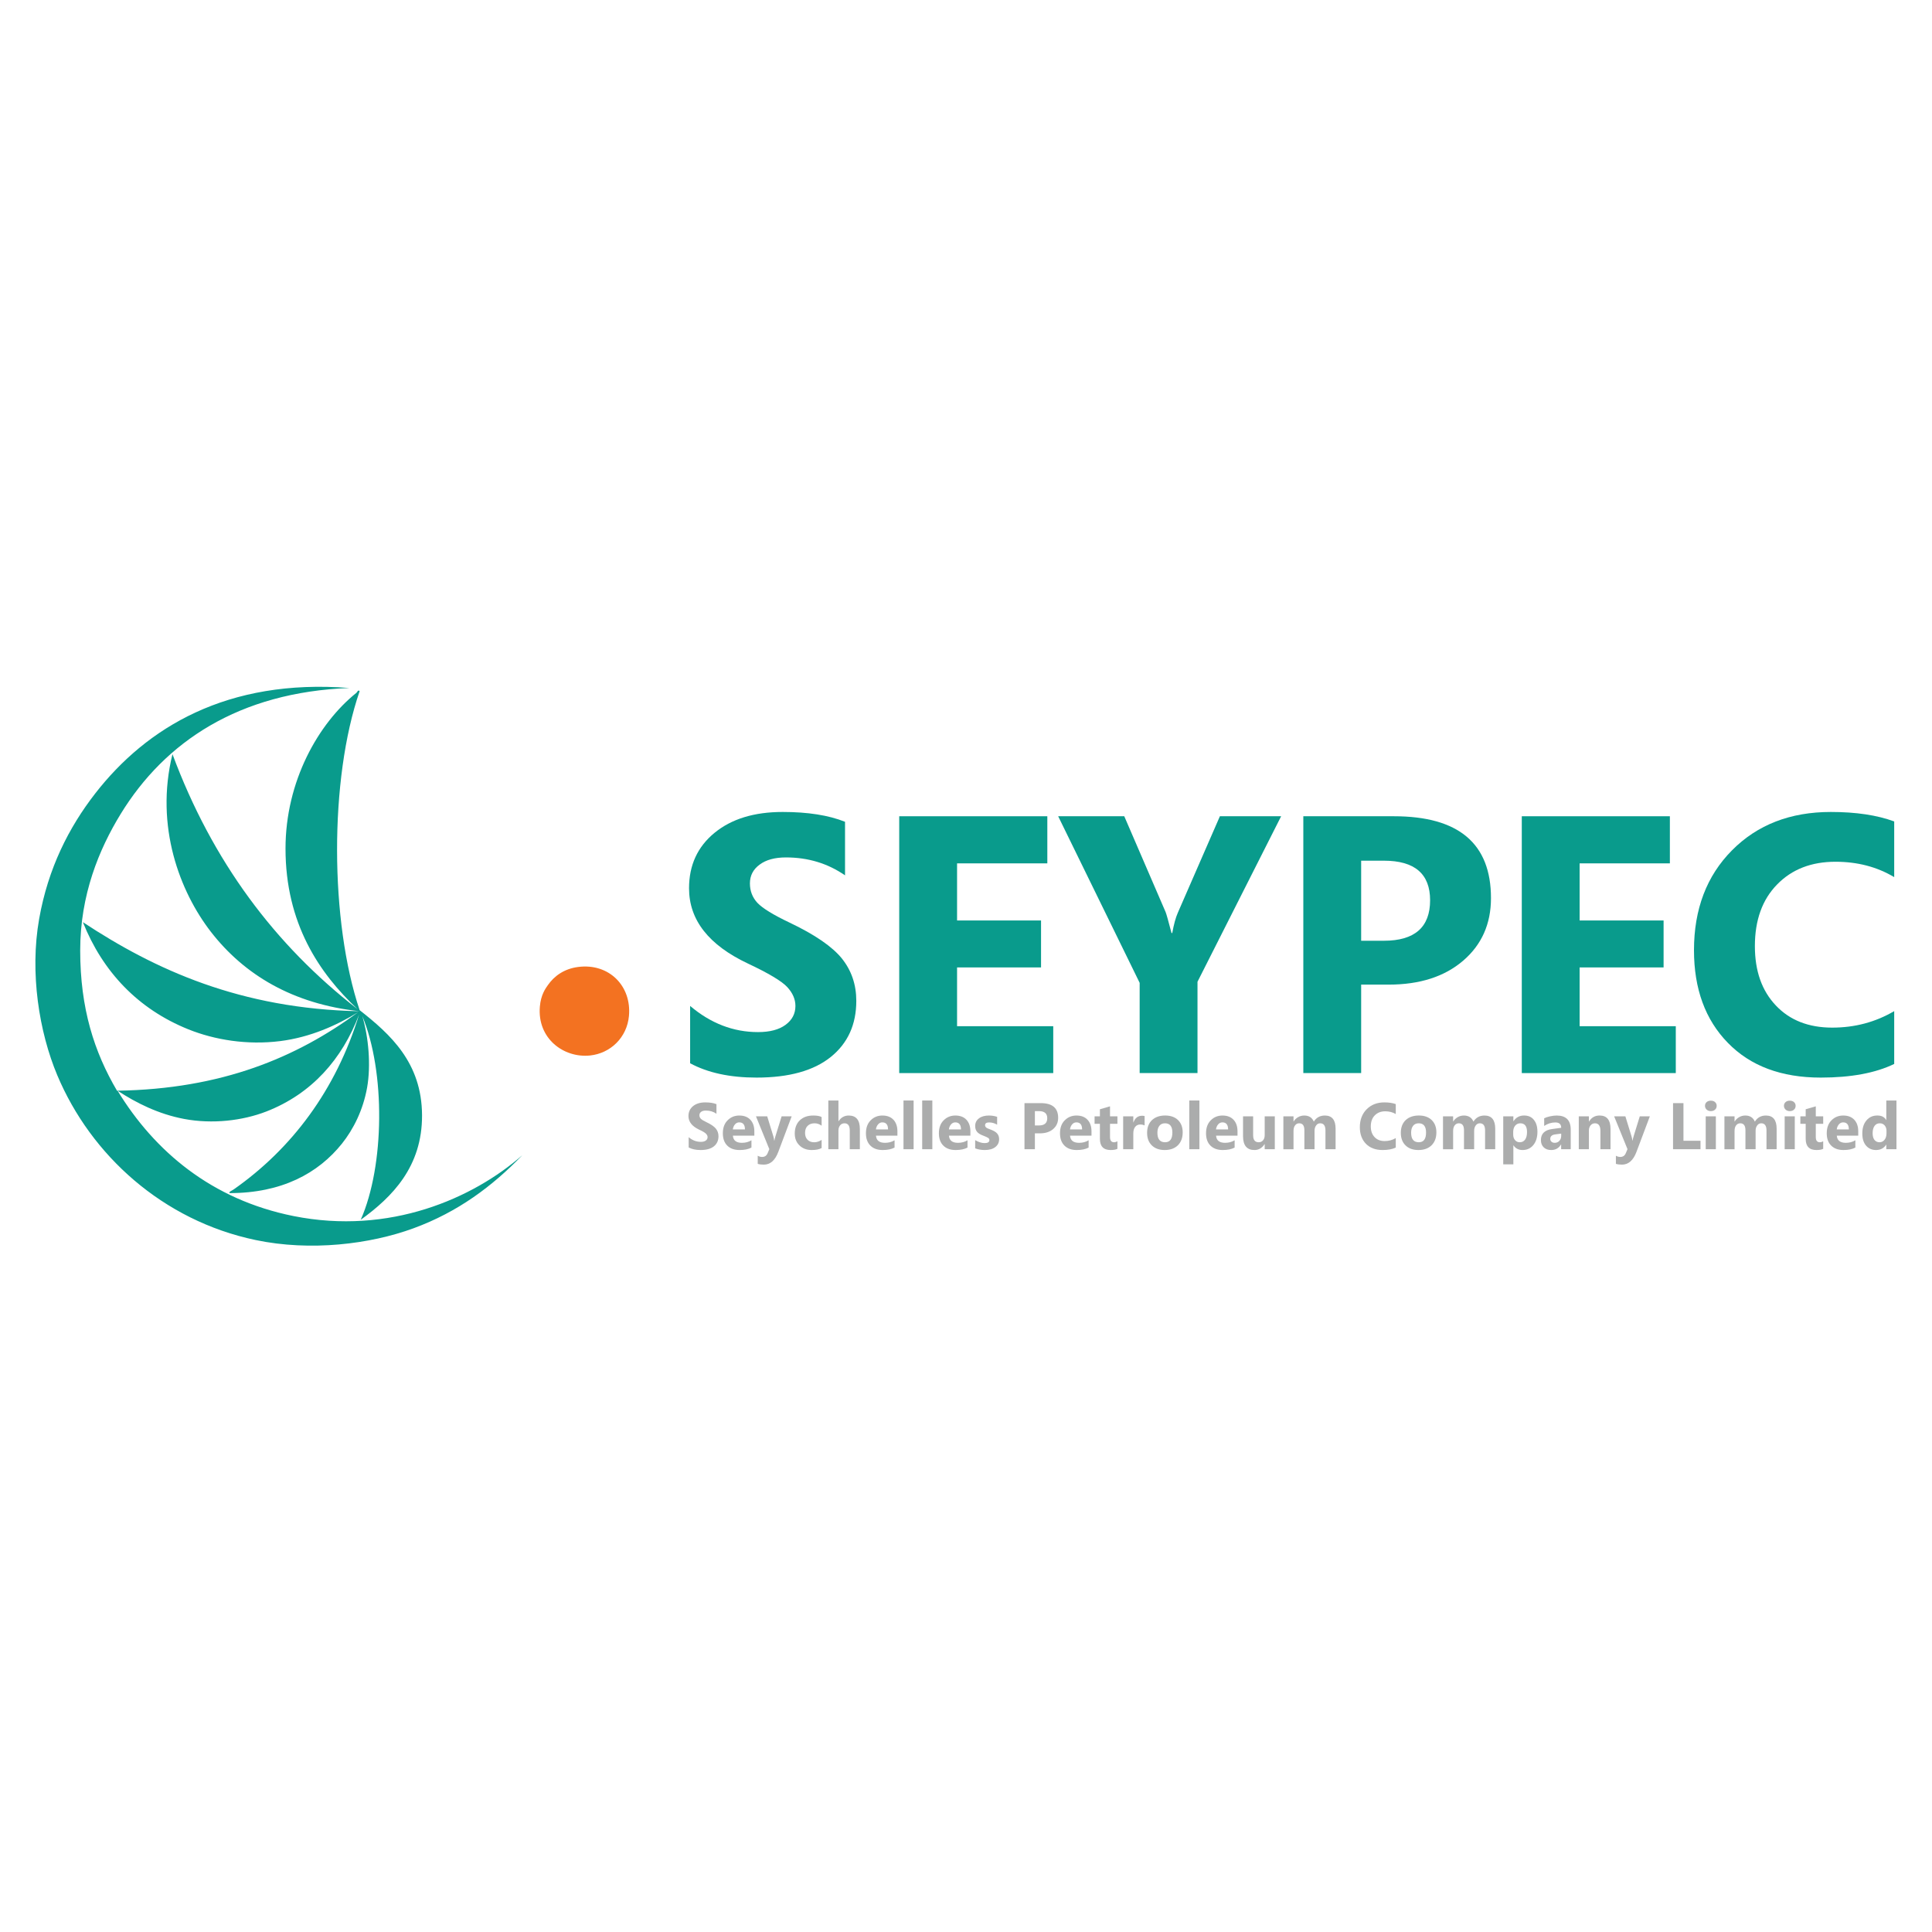<svg xmlns="http://www.w3.org/2000/svg" xmlns:xlink="http://www.w3.org/1999/xlink" width="500" zoomAndPan="magnify" viewBox="0 0 375 375" height="500" preserveAspectRatio="xMidYMid meet" version="1.0"><defs><clipPath id="015c101fb2"><path d="M 6.867 133.168 L 102 133.168 L 102 241.918 L 6.867 241.918 Z M 6.867 133.168 " clip-rule="nonzero"/></clipPath><clipPath id="4834270109"><path d="M 361 213 L 368.367 213 L 368.367 224 L 361 224 Z M 361 213 " clip-rule="nonzero"/></clipPath></defs><path fill="#f37221" d="M 112.242 187.684 C 118.207 186.926 122.625 191.379 122.078 197.211 C 121.691 201.387 118.492 204.457 114.52 204.871 C 109.434 205.395 104.246 201.59 104.789 195.352 C 104.988 193.062 105.898 191.84 106.348 191.203 C 107.555 189.473 109.461 188.039 112.242 187.684 " fill-opacity="1" fill-rule="evenodd"/><g clip-path="url(#015c101fb2)"><path fill="#099b8c" d="M 101.375 224.234 C 95.574 230.234 88.93 235.23 80.262 238.41 C 71.82 241.508 60.273 242.922 49.621 240.691 C 31.57 236.91 17.629 224.195 11.117 208.703 C 7.598 200.328 5.746 188.836 7.598 178.363 C 9.336 168.516 13.367 160.605 18.465 154.035 C 28.43 141.207 44.078 131.676 67.84 133.539 C 46.352 134.344 31.996 144.016 23.434 157.973 C 19.219 164.848 15.566 173.688 15.566 184.473 C 15.566 195.766 18.297 204.195 22.711 211.707 C 43.07 211.395 57.578 205.238 69.492 196.484 C 65.391 199 60.254 201.336 54.379 202.078 C 47.949 202.883 41.648 201.836 36.582 199.801 C 26.754 195.855 19.922 188.578 16.086 178.988 C 30.098 188.234 46.672 195.816 69.805 196.281 C 56.812 194.891 47.359 189.164 40.926 180.855 C 34.949 173.133 30.012 160.43 33.477 146.379 C 41.18 167.145 53.359 183.422 69.395 195.867 C 61.945 188.887 55.418 179.227 55.418 164.703 C 55.418 151.66 61.773 140.414 69.184 134.473 C 69.34 134.344 69.508 133.797 69.805 134.16 C 63.898 151.262 64.035 178.934 69.805 196.07 C 75.758 200.754 81.871 206.242 81.918 216.469 C 81.961 226.473 76.117 232.352 70.016 236.758 C 74.66 226.25 74.816 208.008 70.324 197.215 C 71.527 201.277 72.027 206.723 71.258 211.082 C 70.477 215.48 68.586 219.195 66.391 221.957 C 61.746 227.77 54.66 231.582 44.551 231.582 C 44.367 231.316 45.012 231.117 45.375 230.855 C 56.605 222.984 65.199 211.602 69.707 196.898 C 66.43 205.555 60.523 212.305 51.695 215.742 C 47.078 217.531 41.23 218.219 35.75 217.188 C 30.707 216.238 26.387 214.043 22.816 211.703 C 29.977 223.441 41.043 232.84 56.973 236.035 C 75.633 239.77 91.816 232.609 101.375 224.234 " fill-opacity="1" fill-rule="nonzero"/></g><path fill="#099b8c" d="M 133.953 206.379 L 133.953 195.25 C 137.938 198.629 142.332 200.328 147.125 200.328 C 149.418 200.328 151.203 199.859 152.477 198.918 C 153.754 197.977 154.391 196.758 154.391 195.25 C 154.391 193.953 153.859 192.73 152.793 191.578 C 151.727 190.434 149.176 188.906 145.145 187.012 C 137.543 183.418 133.742 178.555 133.742 172.41 C 133.742 167.934 135.395 164.352 138.695 161.648 C 141.996 158.941 146.402 157.602 151.922 157.602 C 156.789 157.602 160.816 158.23 164.02 159.508 L 164.02 169.906 C 160.68 167.59 156.855 166.426 152.547 166.426 C 150.391 166.426 148.684 166.891 147.441 167.824 C 146.188 168.742 145.559 169.961 145.559 171.469 C 145.559 172.957 146.055 174.219 147.031 175.262 C 148.02 176.301 150.098 177.578 153.273 179.086 C 158.188 181.426 161.57 183.754 163.426 186.066 C 165.277 188.387 166.207 191.125 166.207 194.273 C 166.207 198.863 164.555 202.5 161.25 205.16 C 157.949 207.82 153.145 209.16 146.844 209.16 C 141.68 209.16 137.383 208.23 133.953 206.379 Z M 133.953 206.379 " fill-opacity="1" fill-rule="nonzero"/><path fill="#099b8c" d="M 204.434 208.285 L 174.539 208.285 L 174.539 158.434 L 203.285 158.434 L 203.285 167.578 L 185.766 167.578 L 185.766 178.664 L 202.066 178.664 L 202.066 187.777 L 185.766 187.777 L 185.766 199.184 L 204.434 199.184 Z M 204.434 208.285 " fill-opacity="1" fill-rule="nonzero"/><path fill="#099b8c" d="M 248.668 158.434 L 232.434 190.559 L 232.434 208.285 L 221.207 208.285 L 221.207 190.77 L 205.391 158.434 L 218.219 158.434 L 226.246 177.035 C 226.391 177.379 226.773 178.73 227.391 181.102 L 227.535 181.102 C 227.836 179.43 228.195 178.121 228.613 177.168 L 236.781 158.434 Z M 248.668 158.434 " fill-opacity="1" fill-rule="nonzero"/><path fill="#099b8c" d="M 264.199 191.113 L 264.199 208.285 L 252.973 208.285 L 252.973 158.434 L 270.562 158.434 C 283.121 158.434 289.398 163.73 289.398 174.32 C 289.398 179.328 287.598 183.375 283.996 186.469 C 280.391 189.562 275.578 191.113 269.555 191.113 Z M 264.199 167.059 L 264.199 182.598 L 268.613 182.598 C 274.59 182.598 277.582 179.973 277.582 174.738 C 277.582 169.617 274.59 167.059 268.613 167.059 Z M 264.199 167.059 " fill-opacity="1" fill-rule="nonzero"/><path fill="#099b8c" d="M 325.27 208.285 L 295.379 208.285 L 295.379 158.434 L 324.121 158.434 L 324.121 167.578 L 306.605 167.578 L 306.605 178.664 L 322.902 178.664 L 322.902 187.777 L 306.605 187.777 L 306.605 199.184 L 325.27 199.184 Z M 325.27 208.285 " fill-opacity="1" fill-rule="nonzero"/><path fill="#099b8c" d="M 367.664 206.512 C 364.023 208.273 359.277 209.16 353.41 209.16 C 345.762 209.16 339.75 206.914 335.371 202.41 C 330.988 197.922 328.801 191.926 328.801 184.441 C 328.801 176.469 331.262 169.996 336.188 165.039 C 341.113 160.074 347.504 157.602 355.355 157.602 C 360.223 157.602 364.328 158.211 367.664 159.441 L 367.664 170.25 C 364.328 168.254 360.527 167.266 356.258 167.266 C 351.582 167.266 347.801 168.73 344.93 171.68 C 342.055 174.617 340.621 178.609 340.621 183.645 C 340.621 188.465 341.973 192.301 344.688 195.16 C 347.398 198.031 351.051 199.461 355.633 199.461 C 360.016 199.461 364.023 198.398 367.664 196.258 Z M 367.664 206.512 " fill-opacity="1" fill-rule="nonzero"/><path fill="#abacac" d="M 133.672 222.719 L 133.672 220.723 C 134.383 221.336 135.172 221.633 136.035 221.633 C 136.449 221.633 136.77 221.547 136.996 221.379 C 137.223 221.215 137.34 220.992 137.34 220.723 C 137.34 220.492 137.238 220.27 137.051 220.07 C 136.855 219.859 136.402 219.582 135.676 219.25 C 134.312 218.598 133.629 217.73 133.629 216.625 C 133.629 215.824 133.93 215.184 134.523 214.695 C 135.117 214.219 135.902 213.973 136.895 213.973 C 137.766 213.973 138.492 214.086 139.062 214.316 L 139.062 216.18 C 138.465 215.758 137.777 215.559 137.008 215.559 C 136.617 215.559 136.312 215.637 136.094 215.805 C 135.863 215.969 135.754 216.191 135.754 216.457 C 135.754 216.723 135.844 216.957 136.02 217.133 C 136.195 217.324 136.57 217.555 137.137 217.82 C 138.02 218.242 138.625 218.664 138.957 219.074 C 139.289 219.492 139.457 219.984 139.457 220.547 C 139.457 221.367 139.16 222.023 138.57 222.5 C 137.977 222.977 137.117 223.219 135.984 223.219 C 135.055 223.219 134.285 223.051 133.672 222.719 Z M 133.672 222.719 " fill-opacity="1" fill-rule="nonzero"/><path fill="#abacac" d="M 146.414 220.426 L 142.254 220.426 C 142.32 221.355 142.902 221.82 144.004 221.82 C 144.711 221.82 145.324 221.656 145.855 221.324 L 145.855 222.742 C 145.27 223.062 144.5 223.219 143.555 223.219 C 142.523 223.219 141.727 222.93 141.156 222.355 C 140.586 221.789 140.305 220.988 140.305 219.969 C 140.305 218.906 140.609 218.062 141.227 217.453 C 141.84 216.832 142.598 216.523 143.496 216.523 C 144.426 216.523 145.148 216.801 145.656 217.355 C 146.16 217.898 146.418 218.652 146.418 219.605 L 146.418 220.426 Z M 144.594 219.219 C 144.594 218.309 144.223 217.852 143.484 217.852 C 143.168 217.852 142.891 217.973 142.664 218.238 C 142.43 218.504 142.293 218.828 142.242 219.215 L 144.594 219.215 Z M 144.594 219.219 " fill-opacity="1" fill-rule="nonzero"/><path fill="#abacac" d="M 153.664 216.68 L 151.07 223.574 C 150.453 225.227 149.508 226.055 148.254 226.055 C 147.781 226.055 147.387 226 147.074 225.902 L 147.074 224.328 C 147.34 224.484 147.625 224.562 147.93 224.562 C 148.438 224.562 148.793 224.316 148.992 223.84 L 149.324 223.051 L 146.734 216.68 L 148.914 216.68 L 150.105 220.555 C 150.18 220.801 150.238 221.09 150.281 221.41 L 150.305 221.41 C 150.344 221.176 150.41 220.891 150.508 220.566 L 151.711 216.676 L 153.664 216.676 Z M 153.664 216.68 " fill-opacity="1" fill-rule="nonzero"/><path fill="#abacac" d="M 159.477 222.832 C 159.035 223.086 158.391 223.219 157.555 223.219 C 156.574 223.219 155.781 222.918 155.172 222.32 C 154.566 221.734 154.262 220.969 154.262 220.023 C 154.262 218.938 154.59 218.086 155.238 217.453 C 155.887 216.832 156.754 216.523 157.848 216.523 C 158.594 216.523 159.145 216.621 159.477 216.82 L 159.477 218.496 C 159.066 218.188 158.605 218.031 158.102 218.031 C 157.539 218.031 157.09 218.199 156.754 218.531 C 156.426 218.852 156.262 219.32 156.262 219.895 C 156.262 220.461 156.422 220.902 156.738 221.223 C 157.055 221.547 157.488 221.715 158.039 221.715 C 158.527 221.715 159.012 221.559 159.477 221.25 Z M 159.477 222.832 " fill-opacity="1" fill-rule="nonzero"/><path fill="#abacac" d="M 166.898 223.062 L 164.938 223.062 L 164.938 219.43 C 164.938 218.496 164.594 218.031 163.918 218.031 C 163.57 218.031 163.285 218.164 163.07 218.418 C 162.855 218.684 162.742 219.02 162.742 219.418 L 162.742 223.062 L 160.777 223.062 L 160.777 213.605 L 162.742 213.605 L 162.742 217.621 L 162.77 217.621 C 163.254 216.891 163.906 216.523 164.734 216.523 C 166.18 216.523 166.898 217.398 166.898 219.141 Z M 166.898 223.062 " fill-opacity="1" fill-rule="nonzero"/><path fill="#abacac" d="M 174.191 220.426 L 170.027 220.426 C 170.094 221.355 170.676 221.82 171.781 221.82 C 172.484 221.82 173.102 221.656 173.633 221.324 L 173.633 222.742 C 173.043 223.062 172.273 223.219 171.332 223.219 C 170.301 223.219 169.504 222.93 168.934 222.355 C 168.363 221.789 168.078 220.988 168.078 219.969 C 168.078 218.906 168.383 218.062 168.996 217.453 C 169.613 216.832 170.371 216.523 171.27 216.523 C 172.199 216.523 172.918 216.801 173.43 217.355 C 173.934 217.898 174.188 218.652 174.188 219.605 L 174.188 220.426 Z M 172.367 219.219 C 172.367 218.309 171.996 217.852 171.258 217.852 C 170.941 217.852 170.664 217.973 170.438 218.238 C 170.207 218.504 170.066 218.828 170.016 219.215 L 172.367 219.215 Z M 172.367 219.219 " fill-opacity="1" fill-rule="nonzero"/><path fill="#abacac" d="M 175.367 213.605 L 177.332 213.605 L 177.332 223.062 L 175.367 223.062 Z M 175.367 213.605 " fill-opacity="1" fill-rule="nonzero"/><path fill="#abacac" d="M 178.996 213.605 L 180.965 213.605 L 180.965 223.062 L 178.996 223.062 Z M 178.996 213.605 " fill-opacity="1" fill-rule="nonzero"/><path fill="#abacac" d="M 188.352 220.426 L 184.191 220.426 C 184.258 221.355 184.836 221.82 185.941 221.82 C 186.645 221.82 187.258 221.656 187.793 221.324 L 187.793 222.742 C 187.203 223.062 186.434 223.219 185.492 223.219 C 184.461 223.219 183.664 222.93 183.094 222.355 C 182.523 221.789 182.238 220.988 182.238 219.969 C 182.238 218.906 182.543 218.062 183.16 217.453 C 183.773 216.832 184.531 216.523 185.43 216.523 C 186.363 216.523 187.082 216.801 187.594 217.355 C 188.098 217.898 188.352 218.652 188.352 219.605 Z M 186.527 219.219 C 186.527 218.309 186.156 217.852 185.418 217.852 C 185.102 217.852 184.828 217.973 184.598 218.238 C 184.367 218.504 184.227 218.828 184.176 219.215 L 186.527 219.215 Z M 186.527 219.219 " fill-opacity="1" fill-rule="nonzero"/><path fill="#abacac" d="M 189.281 222.898 L 189.281 221.301 C 189.93 221.676 190.539 221.875 191.105 221.875 C 191.73 221.875 192.039 221.676 192.039 221.301 C 192.039 221.125 191.969 220.988 191.82 220.879 C 191.672 220.77 191.344 220.625 190.84 220.426 C 190.258 220.215 189.852 219.949 189.625 219.66 C 189.391 219.371 189.281 218.996 189.281 218.551 C 189.281 217.941 189.523 217.441 190.008 217.078 C 190.496 216.699 191.145 216.523 191.957 216.523 C 192.488 216.523 193.016 216.602 193.543 216.777 L 193.543 218.297 C 193.051 218.008 192.527 217.863 191.984 217.863 C 191.465 217.863 191.203 218.043 191.203 218.398 C 191.203 218.574 191.27 218.719 191.395 218.828 C 191.52 218.953 191.785 219.074 192.203 219.219 C 192.84 219.449 193.289 219.703 193.543 220.004 C 193.805 220.305 193.93 220.668 193.93 221.113 C 193.93 221.754 193.68 222.266 193.191 222.641 C 192.699 223.031 192.012 223.219 191.133 223.219 C 190.473 223.219 189.852 223.109 189.281 222.898 Z M 189.281 222.898 " fill-opacity="1" fill-rule="nonzero"/><path fill="#abacac" d="M 200.871 219.98 L 200.871 223.062 L 198.852 223.062 L 198.852 214.117 L 202.012 214.117 C 204.262 214.117 205.387 215.07 205.387 216.969 C 205.387 217.867 205.062 218.598 204.414 219.152 C 203.773 219.707 202.906 219.984 201.828 219.984 L 200.871 219.984 Z M 200.871 215.668 L 200.871 218.449 L 201.664 218.449 C 202.73 218.449 203.27 217.984 203.27 217.043 C 203.27 216.125 202.73 215.668 201.664 215.668 Z M 200.871 215.668 " fill-opacity="1" fill-rule="nonzero"/><path fill="#abacac" d="M 211.859 220.426 L 207.695 220.426 C 207.762 221.355 208.344 221.82 209.449 221.82 C 210.152 221.82 210.766 221.656 211.301 221.324 L 211.301 222.742 C 210.711 223.062 209.941 223.219 209 223.219 C 207.969 223.219 207.172 222.93 206.602 222.355 C 206.031 221.789 205.746 220.988 205.746 219.969 C 205.746 218.906 206.051 218.062 206.668 217.453 C 207.281 216.832 208.043 216.523 208.938 216.523 C 209.867 216.523 210.59 216.801 211.098 217.355 C 211.602 217.898 211.859 218.652 211.859 219.605 Z M 210.035 219.219 C 210.035 218.309 209.664 217.852 208.926 217.852 C 208.613 217.852 208.332 217.973 208.105 218.238 C 207.875 218.504 207.734 218.828 207.688 219.215 L 210.035 219.215 Z M 210.035 219.219 " fill-opacity="1" fill-rule="nonzero"/><path fill="#abacac" d="M 216.891 222.984 C 216.598 223.141 216.16 223.219 215.578 223.219 C 214.188 223.219 213.492 222.5 213.492 221.059 L 213.492 218.133 L 212.457 218.133 L 212.457 216.68 L 213.492 216.68 L 213.492 215.305 L 215.453 214.738 L 215.453 216.68 L 216.891 216.68 L 216.891 218.133 L 215.453 218.133 L 215.453 220.715 C 215.453 221.379 215.719 221.711 216.246 221.711 C 216.453 221.711 216.668 221.645 216.891 221.523 Z M 216.891 222.984 " fill-opacity="1" fill-rule="nonzero"/><path fill="#abacac" d="M 222.168 218.449 C 221.93 218.332 221.652 218.266 221.336 218.266 C 220.91 218.266 220.574 218.418 220.332 218.73 C 220.094 219.039 219.973 219.469 219.973 220.016 L 219.973 223.062 L 218.004 223.062 L 218.004 216.676 L 219.973 216.676 L 219.973 217.863 L 220 217.863 C 220.312 217 220.871 216.566 221.68 216.566 C 221.891 216.566 222.051 216.586 222.168 216.633 Z M 222.168 218.449 " fill-opacity="1" fill-rule="nonzero"/><path fill="#abacac" d="M 226.078 223.219 C 225.016 223.219 224.18 222.918 223.566 222.32 C 222.957 221.723 222.652 220.914 222.652 219.891 C 222.652 218.84 222.969 218.008 223.602 217.406 C 224.234 216.82 225.086 216.52 226.16 216.52 C 227.223 216.52 228.051 216.82 228.656 217.406 C 229.262 218.008 229.559 218.793 229.559 219.781 C 229.559 220.848 229.25 221.676 228.629 222.297 C 228.008 222.906 227.156 223.219 226.078 223.219 Z M 226.129 218.031 C 225.66 218.031 225.297 218.184 225.043 218.508 C 224.781 218.828 224.652 219.285 224.652 219.871 C 224.652 221.09 225.148 221.711 226.141 221.711 C 227.082 221.711 227.555 221.082 227.555 219.816 C 227.555 218.629 227.074 218.031 226.129 218.031 Z M 226.129 218.031 " fill-opacity="1" fill-rule="nonzero"/><path fill="#abacac" d="M 230.84 213.605 L 232.805 213.605 L 232.805 223.062 L 230.84 223.062 Z M 230.84 213.605 " fill-opacity="1" fill-rule="nonzero"/><path fill="#abacac" d="M 240.199 220.426 L 236.039 220.426 C 236.105 221.355 236.688 221.82 237.789 221.82 C 238.492 221.82 239.109 221.656 239.641 221.324 L 239.641 222.742 C 239.055 223.062 238.285 223.219 237.34 223.219 C 236.312 223.219 235.512 222.93 234.941 222.355 C 234.371 221.789 234.09 220.988 234.09 219.969 C 234.09 218.906 234.395 218.062 235.008 217.453 C 235.621 216.832 236.383 216.523 237.281 216.523 C 238.211 216.523 238.93 216.801 239.441 217.355 C 239.945 217.898 240.199 218.652 240.199 219.605 Z M 238.375 219.219 C 238.375 218.309 238.004 217.852 237.27 217.852 C 236.953 217.852 236.676 217.973 236.445 218.238 C 236.215 218.504 236.074 218.828 236.023 219.215 L 238.375 219.215 Z M 238.375 219.219 " fill-opacity="1" fill-rule="nonzero"/><path fill="#abacac" d="M 247.438 223.062 L 245.477 223.062 L 245.477 222.09 L 245.441 222.09 C 244.953 222.84 244.305 223.219 243.492 223.219 C 242.012 223.219 241.273 222.32 241.273 220.523 L 241.273 216.68 L 243.234 216.68 L 243.234 220.359 C 243.234 221.258 243.59 221.711 244.305 221.711 C 244.66 221.711 244.941 221.59 245.152 221.336 C 245.371 221.09 245.477 220.758 245.477 220.324 L 245.477 216.68 L 247.438 216.68 Z M 247.438 223.062 " fill-opacity="1" fill-rule="nonzero"/><path fill="#abacac" d="M 259.234 223.062 L 257.27 223.062 L 257.27 219.418 C 257.27 218.496 256.93 218.031 256.25 218.031 C 255.922 218.031 255.66 218.164 255.457 218.453 C 255.25 218.73 255.152 219.074 255.152 219.484 L 255.152 223.062 L 253.18 223.062 L 253.18 219.383 C 253.18 218.484 252.848 218.031 252.176 218.031 C 251.844 218.031 251.57 218.164 251.375 218.43 C 251.168 218.695 251.07 219.051 251.07 219.516 L 251.07 223.066 L 249.102 223.066 L 249.102 216.68 L 251.07 216.68 L 251.07 217.676 L 251.098 217.676 C 251.297 217.336 251.586 217.055 251.949 216.844 C 252.324 216.625 252.723 216.523 253.16 216.523 C 254.062 216.523 254.676 216.922 255.012 217.707 C 255.496 216.922 256.211 216.523 257.156 216.523 C 258.539 216.523 259.238 217.375 259.238 219.082 L 259.238 223.062 Z M 259.234 223.062 " fill-opacity="1" fill-rule="nonzero"/><path fill="#abacac" d="M 270.918 222.742 C 270.262 223.062 269.41 223.219 268.359 223.219 C 266.988 223.219 265.914 222.809 265.125 222.012 C 264.34 221.203 263.945 220.125 263.945 218.785 C 263.945 217.355 264.391 216.191 265.27 215.305 C 266.156 214.418 267.297 213.973 268.711 213.973 C 269.582 213.973 270.32 214.086 270.918 214.305 L 270.918 216.234 C 270.32 215.879 269.637 215.703 268.871 215.703 C 268.031 215.703 267.355 215.969 266.84 216.5 C 266.324 217.02 266.07 217.742 266.07 218.641 C 266.07 219.504 266.312 220.191 266.797 220.703 C 267.281 221.223 267.938 221.48 268.762 221.48 C 269.543 221.48 270.262 221.289 270.918 220.902 Z M 270.918 222.742 " fill-opacity="1" fill-rule="nonzero"/><path fill="#abacac" d="M 275.324 223.219 C 274.258 223.219 273.422 222.918 272.812 222.32 C 272.203 221.723 271.898 220.914 271.898 219.891 C 271.898 218.84 272.215 218.008 272.844 217.406 C 273.477 216.82 274.332 216.52 275.406 216.52 C 276.465 216.52 277.293 216.82 277.898 217.406 C 278.504 218.008 278.801 218.793 278.801 219.781 C 278.801 220.848 278.492 221.676 277.871 222.297 C 277.25 222.906 276.398 223.219 275.324 223.219 Z M 275.375 218.031 C 274.906 218.031 274.543 218.184 274.289 218.508 C 274.027 218.828 273.898 219.285 273.898 219.871 C 273.898 221.09 274.395 221.711 275.387 221.711 C 276.328 221.711 276.797 221.082 276.797 219.816 C 276.797 218.629 276.32 218.031 275.375 218.031 Z M 275.375 218.031 " fill-opacity="1" fill-rule="nonzero"/><path fill="#abacac" d="M 290.219 223.062 L 288.254 223.062 L 288.254 219.418 C 288.254 218.496 287.914 218.031 287.234 218.031 C 286.906 218.031 286.645 218.164 286.438 218.453 C 286.234 218.73 286.133 219.074 286.133 219.484 L 286.133 223.062 L 284.16 223.062 L 284.16 219.383 C 284.16 218.484 283.828 218.031 283.16 218.031 C 282.828 218.031 282.555 218.164 282.355 218.43 C 282.152 218.695 282.051 219.051 282.051 219.516 L 282.051 223.066 L 280.086 223.066 L 280.086 216.68 L 282.051 216.68 L 282.051 217.676 L 282.078 217.676 C 282.277 217.336 282.566 217.055 282.934 216.844 C 283.305 216.625 283.703 216.523 284.141 216.523 C 285.047 216.523 285.66 216.922 285.992 217.707 C 286.48 216.922 287.195 216.523 288.137 216.523 C 289.523 216.523 290.223 217.375 290.223 219.082 L 290.223 223.062 Z M 290.219 223.062 " fill-opacity="1" fill-rule="nonzero"/><path fill="#abacac" d="M 293.77 222.32 L 293.742 222.32 L 293.742 226 L 291.777 226 L 291.777 216.676 L 293.742 216.676 L 293.742 217.629 L 293.77 217.629 C 294.254 216.887 294.941 216.52 295.82 216.52 C 296.648 216.52 297.285 216.797 297.734 217.375 C 298.188 217.938 298.414 218.703 298.414 219.68 C 298.414 220.742 298.148 221.609 297.621 222.254 C 297.094 222.895 296.398 223.219 295.527 223.219 C 294.758 223.219 294.172 222.918 293.77 222.32 Z M 293.711 219.703 L 293.711 220.215 C 293.711 220.648 293.828 221.012 294.059 221.289 C 294.293 221.566 294.602 221.711 294.98 221.711 C 295.43 221.711 295.777 221.535 296.023 221.191 C 296.273 220.836 296.395 220.348 296.395 219.715 C 296.395 218.598 295.957 218.031 295.086 218.031 C 294.68 218.031 294.352 218.188 294.098 218.484 C 293.84 218.797 293.711 219.195 293.711 219.703 Z M 293.711 219.703 " fill-opacity="1" fill-rule="nonzero"/><path fill="#abacac" d="M 304.879 223.062 L 303.016 223.062 L 303.016 222.145 L 302.988 222.145 C 302.562 222.863 301.93 223.219 301.086 223.219 C 300.465 223.219 299.977 223.043 299.621 222.688 C 299.27 222.344 299.09 221.867 299.09 221.281 C 299.09 220.051 299.824 219.328 301.289 219.141 L 303.027 218.906 C 303.027 218.207 302.648 217.867 301.891 217.867 C 301.129 217.867 300.406 218.086 299.723 218.543 L 299.723 217.055 C 299.992 216.914 300.371 216.789 300.848 216.68 C 301.324 216.578 301.758 216.523 302.145 216.523 C 303.965 216.523 304.875 217.434 304.875 219.254 L 304.875 223.062 Z M 303.027 220.469 L 303.027 220.035 L 301.871 220.184 C 301.227 220.27 300.906 220.559 300.906 221.059 C 300.906 221.281 300.98 221.457 301.141 221.602 C 301.297 221.746 301.508 221.82 301.773 221.82 C 302.145 221.82 302.445 221.688 302.676 221.434 C 302.91 221.18 303.027 220.855 303.027 220.469 Z M 303.027 220.469 " fill-opacity="1" fill-rule="nonzero"/><path fill="#abacac" d="M 312.602 223.062 L 310.641 223.062 L 310.641 219.516 C 310.641 218.531 310.285 218.031 309.582 218.031 C 309.238 218.031 308.957 218.164 308.742 218.418 C 308.52 218.684 308.406 219.016 308.406 219.418 L 308.406 223.062 L 306.441 223.062 L 306.441 216.676 L 308.406 216.676 L 308.406 217.684 L 308.434 217.684 C 308.902 216.91 309.586 216.52 310.484 216.52 C 311.898 216.52 312.602 217.398 312.602 219.148 Z M 312.602 223.062 " fill-opacity="1" fill-rule="nonzero"/><path fill="#abacac" d="M 320.234 216.68 L 317.641 223.574 C 317.02 225.227 316.078 226.055 314.824 226.055 C 314.348 226.055 313.957 226 313.645 225.902 L 313.645 224.328 C 313.91 224.484 314.195 224.562 314.496 224.562 C 315.008 224.562 315.363 224.316 315.562 223.84 L 315.895 223.051 L 313.305 216.68 L 315.484 216.68 L 316.676 220.555 C 316.754 220.801 316.809 221.09 316.852 221.41 L 316.875 221.41 C 316.914 221.176 316.98 220.891 317.082 220.566 L 318.281 216.676 L 320.234 216.676 Z M 320.234 216.68 " fill-opacity="1" fill-rule="nonzero"/><path fill="#abacac" d="M 330.066 223.062 L 324.738 223.062 L 324.738 214.117 L 326.758 214.117 L 326.758 221.422 L 330.066 221.422 Z M 330.066 223.062 " fill-opacity="1" fill-rule="nonzero"/><path fill="#abacac" d="M 332.074 215.668 C 331.742 215.668 331.465 215.57 331.254 215.367 C 331.043 215.168 330.938 214.926 330.938 214.637 C 330.938 214.348 331.043 214.105 331.254 213.918 C 331.465 213.727 331.742 213.641 332.074 213.641 C 332.406 213.641 332.688 213.727 332.891 213.918 C 333.102 214.105 333.207 214.348 333.207 214.637 C 333.207 214.938 333.102 215.191 332.891 215.379 C 332.688 215.57 332.41 215.668 332.074 215.668 Z M 333.047 223.062 L 331.078 223.062 L 331.078 216.68 L 333.047 216.68 Z M 333.047 223.062 " fill-opacity="1" fill-rule="nonzero"/><path fill="#abacac" d="M 344.844 223.062 L 342.875 223.062 L 342.875 219.418 C 342.875 218.496 342.539 218.031 341.855 218.031 C 341.531 218.031 341.27 218.164 341.066 218.453 C 340.859 218.73 340.762 219.074 340.762 219.484 L 340.762 223.062 L 338.789 223.062 L 338.789 219.383 C 338.789 218.484 338.457 218.031 337.785 218.031 C 337.453 218.031 337.18 218.164 336.98 218.43 C 336.773 218.695 336.676 219.051 336.676 219.516 L 336.676 223.066 L 334.711 223.066 L 334.711 216.68 L 336.676 216.68 L 336.676 217.676 L 336.703 217.676 C 336.906 217.336 337.191 217.055 337.559 216.844 C 337.93 216.625 338.328 216.523 338.766 216.523 C 339.668 216.523 340.281 216.922 340.617 217.707 C 341.105 216.922 341.82 216.523 342.762 216.523 C 344.145 216.523 344.844 217.375 344.844 219.082 Z M 344.844 223.062 " fill-opacity="1" fill-rule="nonzero"/><path fill="#abacac" d="M 347.398 215.668 C 347.066 215.668 346.789 215.57 346.578 215.367 C 346.367 215.168 346.262 214.926 346.262 214.637 C 346.262 214.348 346.367 214.105 346.578 213.918 C 346.789 213.727 347.066 213.641 347.398 213.641 C 347.73 213.641 348.008 213.727 348.215 213.918 C 348.426 214.105 348.531 214.348 348.531 214.637 C 348.531 214.938 348.426 215.191 348.215 215.379 C 348.008 215.57 347.73 215.668 347.398 215.668 Z M 348.367 223.062 L 346.402 223.062 L 346.402 216.68 L 348.367 216.68 Z M 348.367 223.062 " fill-opacity="1" fill-rule="nonzero"/><path fill="#abacac" d="M 353.883 222.984 C 353.59 223.141 353.152 223.219 352.57 223.219 C 351.18 223.219 350.484 222.5 350.484 221.059 L 350.484 218.133 L 349.449 218.133 L 349.449 216.68 L 350.484 216.68 L 350.484 215.305 L 352.445 214.738 L 352.445 216.68 L 353.883 216.68 L 353.883 218.133 L 352.445 218.133 L 352.445 220.715 C 352.445 221.379 352.711 221.711 353.238 221.711 C 353.445 221.711 353.66 221.645 353.883 221.523 Z M 353.883 222.984 " fill-opacity="1" fill-rule="nonzero"/><path fill="#abacac" d="M 360.684 220.426 L 356.523 220.426 C 356.59 221.355 357.172 221.82 358.273 221.82 C 358.977 221.82 359.594 221.656 360.125 221.324 L 360.125 222.742 C 359.535 223.062 358.766 223.219 357.824 223.219 C 356.793 223.219 355.996 222.93 355.426 222.355 C 354.855 221.789 354.57 220.988 354.57 219.969 C 354.57 218.906 354.879 218.062 355.492 217.453 C 356.105 216.832 356.867 216.523 357.762 216.523 C 358.695 216.523 359.414 216.801 359.926 217.355 C 360.43 217.898 360.684 218.652 360.684 219.605 Z M 358.859 219.219 C 358.859 218.309 358.488 217.852 357.754 217.852 C 357.438 217.852 357.16 217.973 356.93 218.238 C 356.699 218.504 356.559 218.828 356.512 219.215 L 358.859 219.215 Z M 358.859 219.219 " fill-opacity="1" fill-rule="nonzero"/><g clip-path="url(#4834270109)"><path fill="#abacac" d="M 368.102 223.062 L 366.129 223.062 L 366.129 222.176 L 366.109 222.176 C 365.66 222.875 365 223.219 364.129 223.219 C 363.332 223.219 362.688 222.93 362.207 222.375 C 361.719 221.809 361.473 221.023 361.473 220.016 C 361.473 218.949 361.738 218.105 362.277 217.473 C 362.812 216.832 363.52 216.52 364.383 216.52 C 365.211 216.52 365.781 216.809 366.109 217.406 L 366.129 217.406 L 366.129 213.605 L 368.102 213.605 Z M 366.168 219.961 L 366.168 219.473 C 366.168 219.062 366.047 218.719 365.809 218.441 C 365.566 218.164 365.254 218.031 364.867 218.031 C 364.43 218.031 364.094 218.199 363.844 218.539 C 363.598 218.883 363.477 219.363 363.477 219.961 C 363.477 220.516 363.594 220.945 363.832 221.258 C 364.07 221.555 364.395 221.711 364.816 221.711 C 365.219 221.711 365.543 221.543 365.793 221.223 C 366.043 220.914 366.168 220.48 366.168 219.961 Z M 366.168 219.961 " fill-opacity="1" fill-rule="nonzero"/></g></svg>